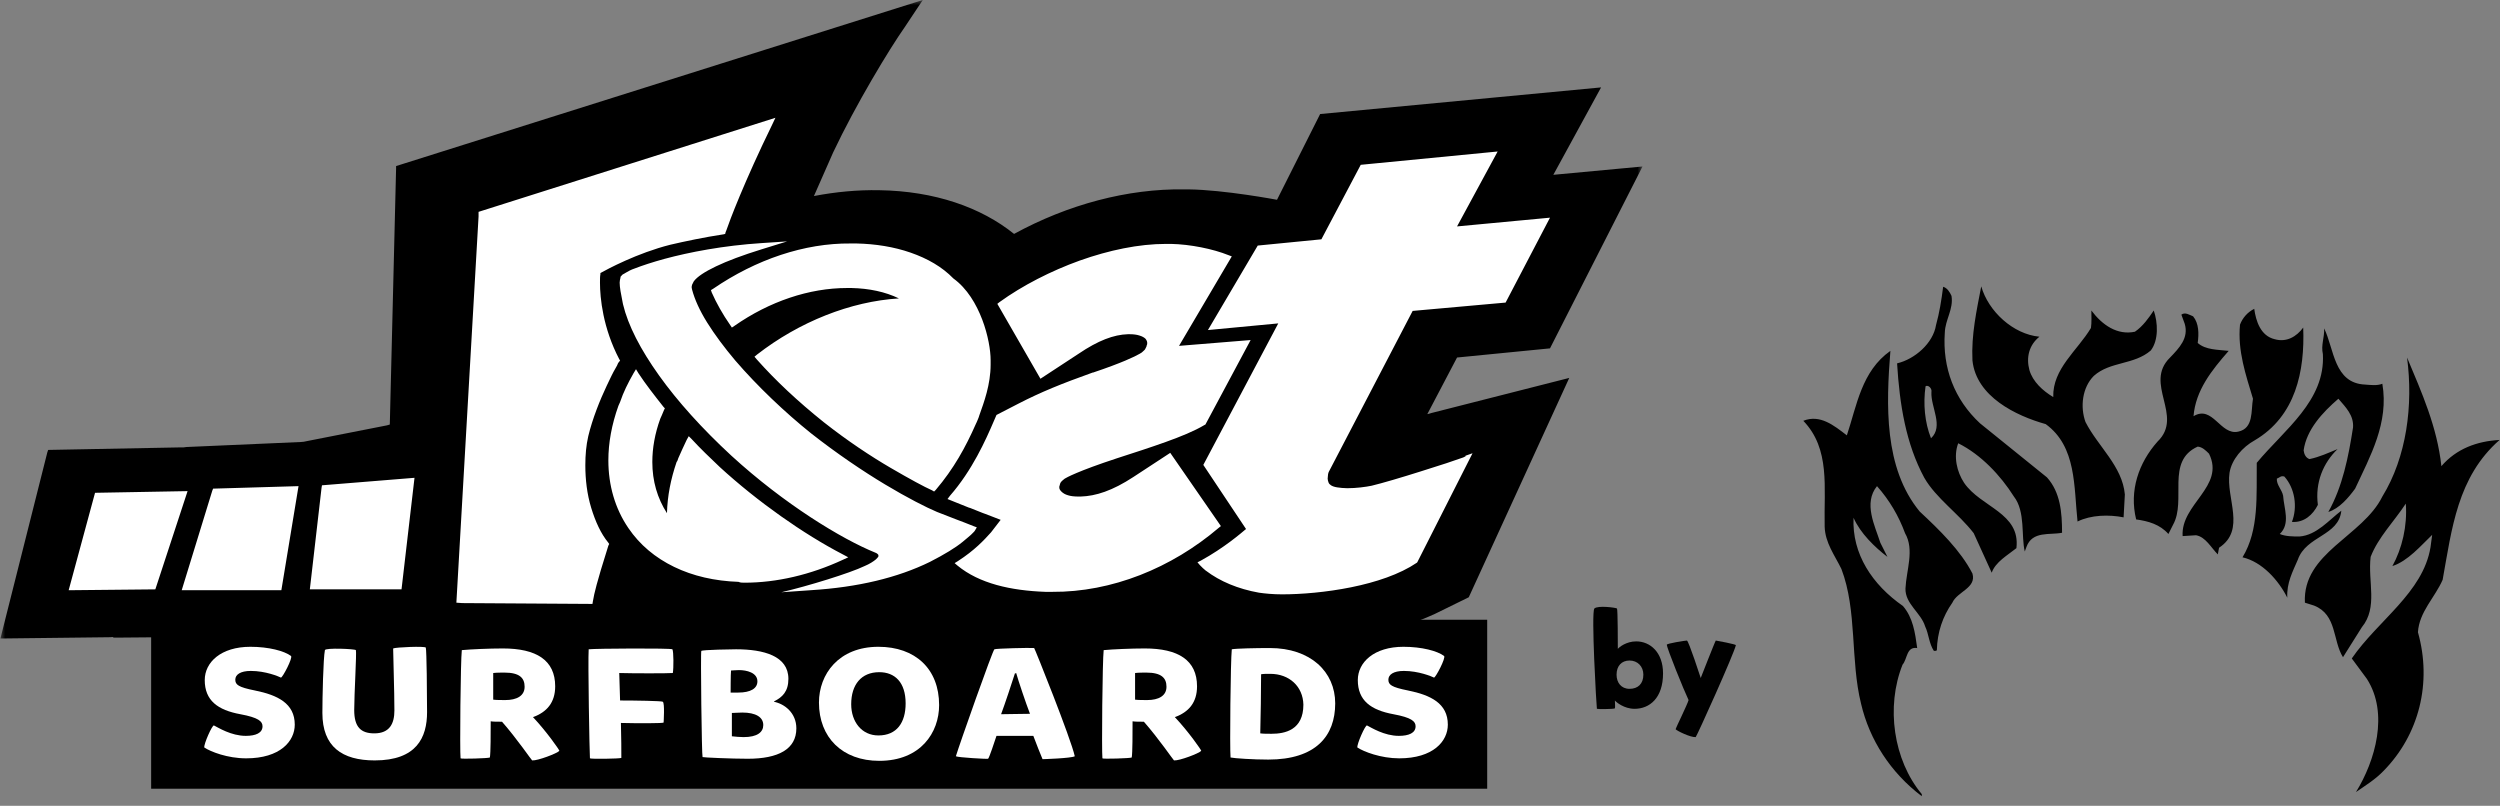 <svg width="242" height="78" viewBox="0 0 242 78" fill="none" xmlns="http://www.w3.org/2000/svg">
<rect x="0" y="0" width="242" height="78" fill="#808080" stroke="none"/>
<g clip-path="url(#clip0_679_6243)">
<mask id="mask0_679_6243" style="mask-type:luminance" maskUnits="userSpaceOnUse" x="0" y="0" width="160" height="78">
<path d="M159.037 0H0V78H159.037V0Z" fill="white"/>
</mask>
<g mask="url(#mask0_679_6243)">
<path d="M149.472 19.419L148.702 19.5L146.31 19.701L150.931 11.241L130.058 13.215L126.127 21.071L124.587 21.474L123.411 21.313C123.371 21.313 118.791 20.668 115.549 20.628H115.143C115.022 20.628 114.86 20.628 114.738 20.628C109.956 20.628 104.727 22.038 99.985 24.617L98.445 25.463L97.067 24.375C94.19 22.078 90.218 20.789 85.597 20.709C85.435 20.709 85.233 20.709 85.071 20.709C83.368 20.709 81.626 20.588 79.842 20.95L75.546 20.709L78.829 13.376L78.87 13.295C80.531 9.83 82.558 6.366 83.774 4.351L41.421 17.767L40.813 42.868L38.543 43.472L30.64 45.043H30.559C30.478 45.043 30.032 45.124 29.667 45.124L18.643 45.607C18.603 45.607 18.562 45.607 18.522 45.607C18.36 45.607 18.238 45.607 18.157 45.607H17.833L7.214 45.809L3.931 58.862L11.226 58.782H11.307C11.348 58.782 11.389 58.782 11.429 58.782C11.51 58.782 11.632 58.782 11.713 58.782C11.753 58.782 11.794 58.782 11.875 58.782L25.533 58.661C25.695 58.661 25.979 58.661 26.182 58.661L31.856 58.822C31.937 58.822 32.058 58.822 32.058 58.822H32.221L40.448 58.742L40.367 60.232L59.821 59.87L60.996 56.687L63.509 57.654C65.779 58.54 68.292 58.983 71.048 59.024C71.372 59.024 71.656 59.024 71.98 59.024C75.668 59.024 79.072 58.621 82.112 57.815C82.234 57.855 82.355 57.855 82.477 57.855C82.598 57.855 82.679 57.855 82.801 57.815C85.152 57.452 87.34 56.848 89.286 56.123L89.691 56.445C92.042 58.379 95.568 59.467 99.864 59.588H100.391H100.634C104.241 59.588 108.132 58.782 111.901 57.251L113.198 56.727L114.373 57.493C115.913 58.54 117.818 59.265 120.007 59.628C120.534 59.709 121.831 59.829 122.682 59.87C122.803 59.87 122.925 59.87 123.087 59.87C128.396 59.87 134.922 58.178 138.326 56.566L140.758 55.357L147.85 39.926L139.947 41.941C139.866 41.981 133.584 43.915 133.584 43.915L139.907 31.828L148.904 30.982L155.065 18.895L149.472 19.419Z" fill="white"/>
<path d="M141.65 44.278C141.001 44.52 139.299 45.084 137.475 45.648C135.692 46.212 133.787 46.776 132.774 47.018C132.206 47.138 131.274 47.259 130.423 47.259C130.058 47.259 129.734 47.219 129.45 47.179C129.167 47.138 128.964 47.058 128.842 46.977C128.721 46.897 128.64 46.816 128.599 46.695C128.559 46.574 128.518 46.453 128.518 46.333C128.518 46.172 128.559 46.01 128.559 45.889C128.559 45.849 128.599 45.769 128.599 45.769V45.728L136.746 30.096L145.743 29.29L150.039 21.071L141.042 21.917L144.973 14.665L131.72 15.954L127.91 23.166L121.75 23.771L116.927 31.949L123.736 31.305L116.481 45.003L120.615 51.208C120.088 51.651 118.507 53.021 116.238 54.27L115.914 54.431L116.157 54.713C116.238 54.793 116.359 54.914 116.44 54.995C116.562 55.075 116.643 55.196 116.724 55.237C118.102 56.284 119.845 57.009 121.871 57.372C122.439 57.453 123.209 57.533 124.1 57.533C125.965 57.533 128.397 57.332 130.788 56.848C133.179 56.365 135.489 55.599 137.151 54.471L137.191 54.431L142.541 43.875L141.852 44.117C141.933 44.157 141.812 44.197 141.65 44.278ZM117.981 51.087L118.183 50.926L113.279 43.835L113.036 43.996L109.713 46.172C107.686 47.501 106.065 48.025 104.606 48.065C104.525 48.065 104.444 48.065 104.363 48.065C103.998 48.065 103.633 48.025 103.39 47.944C103.106 47.864 102.904 47.743 102.742 47.582C102.579 47.42 102.539 47.3 102.539 47.179C102.539 47.098 102.539 47.058 102.579 46.977C102.579 46.937 102.62 46.856 102.62 46.816C102.661 46.736 102.661 46.695 102.742 46.615C102.823 46.534 102.904 46.453 103.066 46.333C103.187 46.252 104.322 45.607 108.132 44.358C109.753 43.835 111.374 43.311 112.833 42.787C114.292 42.263 115.589 41.74 116.603 41.135L116.684 41.095L121.061 32.916L114.13 33.48L119.237 24.818L118.913 24.697C117.413 24.093 115.225 23.65 113.36 23.61C113.198 23.61 113.036 23.61 112.874 23.61C110.239 23.61 107.362 24.214 104.525 25.221C101.728 26.228 98.972 27.638 96.743 29.25L96.541 29.411L100.715 36.663L104.403 34.246C106.308 32.957 107.808 32.393 109.186 32.352C109.226 32.352 109.307 32.352 109.348 32.352C109.713 32.352 110.037 32.393 110.28 32.473C110.564 32.554 110.766 32.675 110.888 32.795C111.01 32.957 111.05 33.078 111.05 33.198C111.05 33.279 111.05 33.359 111.01 33.4C111.01 33.48 110.969 33.521 110.969 33.561C110.928 33.642 110.888 33.722 110.847 33.803C110.807 33.883 110.685 33.964 110.564 34.085C110.564 34.085 110.483 34.165 110.321 34.246C109.834 34.528 108.578 35.132 105.822 36.059H105.781C102.742 37.147 100.756 37.953 98.567 39.081L96.46 40.168L96.216 40.732C95.406 42.626 94.109 45.527 91.961 47.984L91.718 48.307L93.825 49.153H93.866C94.19 49.274 95.244 49.717 95.406 49.757L96.865 50.321L95.933 51.53C95.244 52.295 94.352 53.262 92.731 54.31L92.407 54.511L92.69 54.753C94.798 56.486 97.838 57.17 101.201 57.291C101.404 57.291 101.647 57.291 101.85 57.291C107.605 57.332 113.401 54.995 117.981 51.087ZM90.015 54.391C91.434 53.665 92.488 53.021 93.177 52.457C93.541 52.175 93.785 51.933 93.987 51.772C94.068 51.691 94.149 51.611 94.23 51.53C94.311 51.449 94.352 51.409 94.393 51.328L94.555 51.047L94.23 50.926C94.068 50.845 92.569 50.281 92.569 50.281L90.704 49.556C89.651 49.113 87.827 48.186 85.679 46.897C83.531 45.607 81.018 43.915 78.505 41.941C75.992 39.927 73.317 37.388 71.169 34.891C70.116 33.642 69.183 32.393 68.454 31.224C67.724 30.056 67.238 28.968 66.995 28.041C66.995 27.961 66.954 27.921 66.954 27.84C66.954 27.759 66.954 27.679 66.995 27.558C67.035 27.477 67.076 27.397 67.157 27.235C67.481 26.792 68.211 26.309 69.305 25.785C70.399 25.261 71.899 24.697 73.723 24.133L76.195 23.368L73.763 23.529C69.994 23.771 66.711 24.415 64.32 25.06C63.145 25.382 62.172 25.704 61.442 25.987C61.078 26.107 60.794 26.269 60.591 26.39C60.47 26.47 60.389 26.51 60.307 26.551C60.226 26.591 60.186 26.672 60.105 26.752L60.064 26.792V26.873C60.024 27.034 59.983 27.195 59.983 27.356C59.983 27.8 60.105 28.444 60.267 29.25L60.307 29.451C60.794 31.506 62.01 33.843 63.793 36.341C65.576 38.839 67.968 41.498 70.805 44.117C75.911 48.79 81.464 52.175 84.747 53.504C84.868 53.544 84.949 53.625 84.99 53.665C85.03 53.706 85.03 53.746 85.03 53.746C85.03 53.746 85.03 53.786 85.03 53.827V53.867C84.99 53.947 84.909 54.028 84.787 54.149C84.544 54.35 84.179 54.592 83.693 54.793C82.274 55.478 78.221 56.727 75.627 57.332L78.505 57.13C83.044 56.848 86.895 55.922 90.015 54.391ZM72.061 56.405C75.182 56.405 78.465 55.639 81.585 54.189L82.112 53.947L81.585 53.665C77.776 51.691 73.317 48.549 69.67 45.205C68.738 44.318 67.805 43.432 66.954 42.505L66.671 42.223L66.468 42.586C66.184 43.19 65.9 43.794 65.657 44.358C65.617 44.479 65.576 44.641 65.495 44.721C64.928 46.373 64.604 48.025 64.563 49.677C63.631 48.226 63.145 46.574 63.145 44.721C63.145 43.392 63.388 41.981 63.915 40.531C63.915 40.531 63.996 40.37 64.077 40.168C64.158 39.967 64.239 39.766 64.279 39.685L64.36 39.524L64.239 39.403C63.347 38.275 62.496 37.187 61.807 36.139L61.564 35.737L61.321 36.139C60.794 37.066 60.348 37.953 60.024 38.919C59.983 39.04 59.902 39.161 59.862 39.282C59.213 41.095 58.889 42.868 58.889 44.56C58.889 46.977 59.537 49.233 60.834 51.127C61.929 52.739 63.428 53.988 65.252 54.874C67.076 55.76 69.183 56.244 71.493 56.324C71.656 56.405 71.858 56.405 72.061 56.405ZM58.97 52.658L58.889 52.537C58.159 51.651 57.633 50.482 57.227 49.153C56.822 47.823 56.66 46.413 56.66 45.043C56.66 44.036 56.741 43.109 56.944 42.223C57.349 40.531 58.078 38.718 58.727 37.348C59.051 36.663 59.335 36.059 59.578 35.656C59.7 35.455 59.781 35.293 59.821 35.172C59.862 35.132 59.862 35.092 59.902 35.052C59.943 35.011 59.943 35.011 59.943 35.011L60.024 34.891L59.943 34.77C58.362 31.748 58.078 28.847 58.078 27.356C58.078 26.994 58.078 26.752 58.119 26.551C58.119 26.51 58.119 26.47 58.119 26.43C58.767 26.067 61.685 24.496 64.887 23.69C66.265 23.368 68.17 22.965 70.034 22.683L70.197 22.643L70.237 22.481C70.237 22.481 70.278 22.401 70.318 22.28C70.602 21.434 72.02 17.647 74.776 12.006L75.06 11.402L46.325 20.507V20.95L44.177 58.339L44.744 58.379L57.349 58.46L57.389 58.218C57.47 57.734 57.551 57.372 57.754 56.606C57.957 55.841 58.281 54.753 58.889 52.819L58.97 52.658ZM40.124 46.252L31.167 46.977L31.126 47.219L29.992 57.05H38.867L40.124 46.252ZM69.021 27.961L68.819 28.082L68.9 28.323C69.346 29.331 69.953 30.418 70.683 31.466L70.845 31.708L71.088 31.547C74.493 29.169 78.343 27.88 81.991 27.88C82.153 27.88 82.315 27.88 82.436 27.88C84.139 27.921 85.679 28.243 87.016 28.887C82.355 29.169 77.37 31.144 73.277 34.326L73.034 34.528L73.236 34.77C75.06 36.824 77.208 38.839 79.721 40.853C82.072 42.707 84.341 44.197 86.206 45.285C88.07 46.373 89.489 47.138 90.218 47.461L90.421 47.582L90.583 47.42C92.326 45.366 93.46 43.311 94.474 41.014C94.514 40.974 94.555 40.813 94.636 40.652C94.717 40.491 94.757 40.33 94.798 40.209C95.244 38.96 95.892 37.227 95.892 35.293C95.892 35.172 95.892 35.052 95.892 34.931C95.892 34.891 95.892 34.85 95.892 34.85C95.892 33.924 95.649 32.433 95.082 30.942C94.514 29.451 93.623 27.921 92.285 26.953C91.191 25.825 89.772 25.02 88.151 24.456C86.53 23.892 84.747 23.61 82.923 23.569C82.72 23.569 82.517 23.569 82.315 23.569C77.897 23.529 73.196 25.1 69.021 27.961ZM28.897 47.058L20.629 47.3L20.548 47.501L17.59 57.13H27.236L28.897 47.058ZM15.036 57.05L18.157 47.541L9.2 47.703L6.647 57.13H7.052L15.036 57.05ZM138.61 39.967L151.904 36.583L142.177 57.815L138.894 59.427C134.881 61.28 127.748 63.053 122.074 62.972C121.101 62.972 119.683 62.851 118.953 62.73C116.359 62.287 114.13 61.401 112.306 60.192C108.132 61.884 103.795 62.771 99.621 62.69H99.216C94.311 62.529 90.259 61.24 87.421 58.943C82.882 61.038 77.289 62.207 70.399 62.086C67.238 62.045 64.401 61.481 61.969 60.514L61.118 62.851L60.834 62.892L37.287 63.254H37.003L37.084 61.965V61.723L31.775 61.763C31.613 61.763 31.451 61.763 31.451 61.763C31.451 61.763 31.329 61.763 31.167 61.763L25.533 61.602C25.371 61.602 25.128 61.602 24.966 61.602L11.227 61.723C11.065 61.723 10.943 61.723 10.943 61.683C10.943 61.643 10.821 61.683 10.659 61.683L0.324 61.804H0.041L4.58 43.794L4.661 43.553L17.265 43.311C17.428 43.311 17.59 43.311 17.63 43.311C17.671 43.311 17.873 43.311 18.035 43.271L29.1 42.787C29.262 42.787 29.546 42.747 29.667 42.707L37.449 41.176L37.733 41.095L38.341 16.317V16.075L89.326 0L89.164 0.242L87.584 2.619C86.084 4.754 82.842 10.113 80.653 14.746L78.789 18.976C80.896 18.573 83.004 18.372 85.111 18.412C90.461 18.493 94.96 20.064 98.162 22.643C103.39 19.782 109.186 18.251 114.617 18.332H115.022C118.507 18.372 123.614 19.339 123.614 19.339L127.789 11.039L154.984 8.461L150.363 16.922L158.996 16.116L150.039 33.722L141.042 34.608L138.164 40.088C138.326 40.047 138.448 40.007 138.61 39.967Z" fill="black"/>
</g>
<mask id="mask1_679_6243" style="mask-type:luminance" maskUnits="userSpaceOnUse" x="0" y="0" width="160" height="78">
<path d="M159.037 0H0V78H159.037V0Z" fill="white"/>
</mask>
<g mask="url(#mask1_679_6243)">
<path d="M143.96 59.991H14.631V76.348H143.96V59.991Z" fill="black"/>
</g>
<path d="M19.778 72.359C19.697 72.077 20.548 70.144 20.71 70.224C21.116 70.425 22.372 71.231 23.791 71.231C24.764 71.231 25.412 70.949 25.412 70.305C25.412 69.821 25.007 69.459 23.264 69.136C21.075 68.733 19.819 67.807 19.819 65.832C19.819 64.1 21.399 62.609 24.237 62.609C26.02 62.609 27.52 63.012 28.168 63.496C28.371 63.657 27.357 65.591 27.195 65.591C26.952 65.47 25.696 64.946 24.277 64.946C23.264 64.946 22.777 65.309 22.777 65.792C22.777 66.276 23.061 66.517 24.682 66.84C26.871 67.283 28.533 68.089 28.533 70.144C28.533 71.755 27.114 73.407 23.831 73.407C22.008 73.407 20.386 72.762 19.778 72.359Z" fill="white"/>
<path d="M34.45 62.932C34.531 63.214 34.288 67.202 34.288 68.733C34.288 70.385 34.936 70.99 36.233 70.99C37.733 70.99 38.178 70.023 38.178 68.774C38.178 66.88 38.057 63.536 38.057 62.771C38.26 62.65 41.178 62.529 41.218 62.69C41.299 62.972 41.34 67.122 41.34 68.935C41.34 71.392 40.327 73.608 36.274 73.608C33.112 73.608 31.207 72.279 31.207 69.015C31.207 67.565 31.289 63.737 31.451 62.932C31.491 62.69 34.369 62.811 34.45 62.932Z" fill="white"/>
<path d="M44.582 73.407C44.501 72.682 44.582 63.979 44.703 62.932C45.555 62.851 47.379 62.77 48.675 62.77C51.918 62.77 53.742 63.899 53.742 66.437C53.742 68.008 52.931 68.935 51.593 69.418C52.89 70.788 54.187 72.641 54.147 72.682C53.944 72.923 52.039 73.649 51.512 73.608C51.472 73.608 50.013 71.473 48.594 69.861C48.513 69.861 48.432 69.861 48.392 69.861C48.108 69.861 47.703 69.861 47.5 69.821C47.5 70.869 47.5 72.923 47.419 73.326C47.297 73.407 44.623 73.487 44.582 73.407ZM48.919 67.766C50.013 67.766 50.783 67.364 50.783 66.477C50.783 65.631 50.297 65.107 48.837 65.107C48.513 65.107 48.068 65.107 47.743 65.148C47.743 65.55 47.743 67.202 47.743 67.726C48.027 67.766 48.554 67.766 48.919 67.766Z" fill="white"/>
<path d="M57.106 73.407C57.065 72.924 56.903 64.02 56.984 62.851C57.673 62.771 64.928 62.73 65.09 62.851C65.212 63.093 65.212 64.664 65.131 65.148C64.644 65.188 61.28 65.188 59.943 65.148L60.024 67.807C61.483 67.807 64.036 67.847 64.158 67.928C64.361 68.049 64.239 69.902 64.239 69.942C64.239 70.023 61.686 70.023 60.105 69.982C60.146 71.231 60.146 72.883 60.146 73.367C59.983 73.447 57.227 73.487 57.106 73.407Z" fill="white"/>
<path d="M74.898 67.927C75.952 68.129 77.087 69.015 77.087 70.506C77.087 72.52 75.344 73.447 72.385 73.447C70.805 73.447 68.089 73.326 68.008 73.286C67.927 73.205 67.805 63.133 67.887 63.012C67.968 62.891 71.007 62.851 71.251 62.851C73.925 62.851 76.317 63.496 76.317 65.712C76.317 66.92 75.749 67.484 74.939 67.887V67.927H74.898ZM70.724 67.041C70.926 67.041 71.129 67.041 71.453 67.041C72.669 67.041 73.317 66.638 73.317 65.953C73.317 65.107 72.264 64.865 71.534 64.865C71.21 64.865 70.926 64.906 70.764 64.906C70.724 65.228 70.724 67.041 70.724 67.041ZM70.845 71.272C71.251 71.312 71.575 71.352 71.98 71.352C73.317 71.352 73.885 70.869 73.885 70.184C73.885 69.418 73.155 68.975 71.859 68.975C71.453 68.975 71.169 69.015 70.845 69.015C70.845 69.297 70.845 71.272 70.845 71.272Z" fill="white"/>
<path d="M90.907 68.25C90.907 70.909 89.124 73.649 85.112 73.649C81.545 73.649 79.275 71.392 79.275 68.008C79.275 65.269 81.18 62.609 85.031 62.609C88.597 62.609 90.907 64.745 90.907 68.25ZM85.112 65.067C83.369 65.067 82.396 66.276 82.396 68.169C82.396 69.861 83.409 71.191 85.031 71.191C86.814 71.191 87.665 69.942 87.665 68.089C87.665 66.034 86.611 65.067 85.112 65.067Z" fill="white"/>
<path d="M100.026 71.231C99.621 71.231 97.068 71.231 96.46 71.231C96.257 71.836 95.771 73.326 95.649 73.447C95.568 73.488 92.731 73.326 92.528 73.206C92.853 72.118 96.095 62.932 96.257 62.851C96.419 62.771 99.702 62.69 100.107 62.73C100.148 62.73 103.674 71.513 104.039 73.206C103.674 73.407 100.958 73.488 100.918 73.488C100.796 73.206 100.229 71.796 100.026 71.231ZM98.243 65.188C98 65.954 97.27 68.169 96.906 69.136C97.473 69.136 99.013 69.096 99.702 69.096C99.297 68.049 98.567 65.873 98.365 65.148C98.324 65.188 98.284 65.188 98.243 65.188Z" fill="white"/>
<path d="M106.714 73.407C106.633 72.682 106.714 63.979 106.835 62.932C107.686 62.851 109.51 62.77 110.807 62.77C114.05 62.77 115.873 63.899 115.873 66.437C115.873 68.008 115.063 68.935 113.725 69.418C115.022 70.788 116.319 72.641 116.279 72.682C116.076 72.923 114.171 73.649 113.644 73.608C113.604 73.608 112.145 71.473 110.726 69.861C110.645 69.861 110.564 69.861 110.524 69.861C110.24 69.861 109.835 69.861 109.632 69.821C109.632 70.869 109.632 72.923 109.551 73.326C109.429 73.407 106.714 73.487 106.714 73.407ZM111.05 67.766C112.145 67.766 112.915 67.364 112.915 66.477C112.915 65.631 112.428 65.107 110.969 65.107C110.645 65.107 110.199 65.107 109.875 65.148C109.875 65.55 109.875 67.202 109.875 67.726C110.159 67.766 110.645 67.766 111.05 67.766Z" fill="white"/>
<path d="M119.237 62.851C119.643 62.771 121.588 62.73 122.925 62.73C126.857 62.73 129.248 65.027 129.248 68.089C129.248 71.231 127.384 73.528 122.763 73.528C121.345 73.528 119.48 73.407 119.116 73.326C119.035 72.4 119.116 63.979 119.237 62.851ZM122.966 65.228C122.561 65.228 122.277 65.228 122.074 65.269C122.074 67.001 122.034 69.257 121.993 70.99C122.277 71.03 122.642 71.03 123.088 71.03C124.384 71.03 126.168 70.668 126.168 68.21C126.127 66.437 124.79 65.228 122.966 65.228Z" fill="white"/>
<path d="M131.396 72.359C131.315 72.077 132.166 70.144 132.328 70.224C132.733 70.425 133.989 71.231 135.408 71.231C136.381 71.231 137.029 70.949 137.029 70.305C137.029 69.821 136.624 69.459 134.881 69.136C132.692 68.733 131.436 67.807 131.436 65.832C131.436 64.1 133.017 62.609 135.854 62.609C137.637 62.609 139.137 63.012 139.785 63.496C139.988 63.657 138.975 65.591 138.812 65.591C138.569 65.47 137.313 64.946 135.894 64.946C134.881 64.946 134.395 65.309 134.395 65.792C134.395 66.276 134.678 66.517 136.3 66.84C138.488 67.283 140.15 68.089 140.15 70.144C140.15 71.755 138.731 73.407 135.448 73.407C133.665 73.407 132.004 72.762 131.396 72.359Z" fill="white"/>
<path d="M89.489 57.815H83.166V61.038H89.489V57.815Z" fill="black"/>
<path d="M156.321 67.807C156.321 67.888 156.362 68.492 156.321 68.573C156.119 68.653 154.619 68.653 154.579 68.613C154.538 68.452 154.011 59.266 154.335 58.903C154.66 58.581 156.443 58.822 156.524 58.903C156.605 58.984 156.605 62.529 156.605 62.811C156.727 62.65 157.416 62.086 158.388 62.086C159.726 62.086 160.982 63.133 160.982 65.188C160.982 67.565 159.685 68.613 158.226 68.613C157.213 68.613 156.443 67.968 156.321 67.807ZM157.74 63.939C156.97 63.939 156.483 64.463 156.483 65.309C156.483 66.075 156.929 66.679 157.74 66.679C158.55 66.679 159.077 66.195 159.077 65.309C159.077 64.503 158.51 63.939 157.74 63.939Z" fill="black"/>
<path d="M164.143 71.353C163.657 71.393 162.319 70.748 162.198 70.587C162.198 70.506 163.333 68.21 163.454 67.767C163.008 66.84 161.347 62.731 161.347 62.408C161.347 62.287 163.13 62.005 163.292 62.005C163.454 62.005 164.63 65.631 164.63 65.631C164.63 65.631 166.048 62.005 166.089 62.005C166.17 62.005 168.034 62.368 168.034 62.449C167.831 63.335 164.305 71.151 164.143 71.353Z" fill="black"/>
<path d="M178.775 42.143C179.747 39.242 180.193 35.938 182.99 33.964C182.584 39.161 182.341 45.285 185.827 49.516C187.732 51.288 189.799 53.303 190.933 55.519C191.339 56.929 189.474 57.251 188.988 58.339C188.056 59.669 187.529 61.2 187.488 62.932C187.407 63.053 187.286 62.972 187.205 63.013C186.718 62.287 186.718 61.401 186.354 60.636C185.948 59.306 184.408 58.46 184.449 56.969C184.53 55.197 185.34 53.222 184.408 51.611C183.8 49.959 182.909 48.428 181.693 47.058C180.355 48.71 181.49 50.886 182.017 52.537L182.706 53.907C181.49 52.981 180.072 51.611 179.423 50.12C179.261 53.625 181.247 56.607 184.206 58.661C185.178 59.789 185.381 61.24 185.584 62.731C184.53 62.569 184.651 63.778 184.165 64.342C182.544 68.411 183.273 73.568 186.029 76.872V77.074C182.99 74.777 180.963 71.594 180.153 68.129C179.099 63.899 179.788 59.105 178.248 55.076C177.599 53.746 176.667 52.537 176.627 50.966C176.545 47.179 177.194 43.472 174.56 40.733C176.181 40.088 177.518 41.176 178.775 42.143ZM183.638 35.173C183.881 39.161 184.489 42.949 186.273 46.252C187.407 48.227 189.596 49.717 191.055 51.611L192.798 55.438C193.162 54.391 194.338 53.746 195.189 53.061C195.594 49.637 191.744 49.113 190.123 46.736C189.434 45.688 189.069 44.197 189.555 42.908C191.744 43.996 193.649 46.011 194.946 48.065C196.081 49.516 195.635 51.933 196 53.383L196.162 52.94C196.729 51.369 198.431 51.812 199.607 51.571C199.607 49.596 199.445 47.662 198.148 46.212L191.663 40.974C189.191 38.678 188.015 35.616 188.258 32.191C188.299 30.942 189.11 29.935 188.907 28.646C188.745 28.283 188.502 27.88 188.096 27.759C187.934 29.049 187.732 30.298 187.407 31.466C187.124 33.239 185.34 34.77 183.638 35.173ZM186.394 37.389C186.637 37.227 187.043 37.59 186.962 37.953C186.88 39.403 188.177 41.256 186.921 42.425C186.313 40.894 186.151 39.081 186.394 37.389ZM190.933 34.891C191.298 38.396 195.148 40.249 198.026 41.055C201.025 43.231 200.741 47.139 201.106 50.483C202.403 49.838 204.146 49.798 205.564 50.08L205.686 47.864C205.443 45.124 203.092 43.231 201.876 40.853C201.349 39.403 201.552 37.51 202.687 36.381C204.267 34.971 206.578 35.334 208.199 33.924C208.969 32.916 208.888 31.224 208.483 30.056C207.996 30.781 207.429 31.587 206.659 32.111C204.956 32.473 203.497 31.466 202.444 30.056C202.444 30.54 202.484 31.224 202.403 31.748C201.106 33.924 198.674 35.697 198.756 38.436C197.742 37.832 196.77 36.946 196.445 35.817C196.121 34.609 196.405 33.4 197.418 32.594C194.865 32.352 192.473 30.137 191.784 27.719C191.339 30.056 190.812 32.393 190.933 34.891ZM206.78 50.281C207.956 50.442 209.09 50.765 209.901 51.691L210.347 50.805C211.684 48.428 209.617 44.641 212.738 43.231C213.184 43.271 213.508 43.593 213.832 43.916C215.413 47.098 211.076 48.791 211.279 51.893L212.576 51.812C213.508 51.973 214.035 53.021 214.684 53.666L214.805 53.021C217.439 51.288 215.454 48.227 215.818 45.769C216.021 44.48 217.075 43.271 218.25 42.626C222.222 40.289 223.114 35.938 222.951 31.708C222.303 32.594 221.33 33.158 220.195 32.836C218.817 32.514 218.372 31.063 218.21 29.895C217.561 30.217 217.075 30.781 216.832 31.426C216.588 33.964 217.399 36.301 218.088 38.597C217.885 39.766 218.169 41.458 216.669 41.78C214.927 42.183 214.197 39.161 212.333 40.289C212.535 37.792 214.076 35.858 215.737 33.964C214.683 33.843 213.508 33.883 212.738 33.199C212.86 32.312 212.86 31.305 212.292 30.62C211.968 30.499 211.522 30.177 211.157 30.459L211.482 31.345C211.887 32.715 210.955 33.682 210.063 34.609C207.469 37.147 211.441 40.249 208.847 42.747C207.023 44.802 206.091 47.501 206.78 50.281ZM217.075 53.947C218.98 54.391 220.56 56.163 221.411 57.856C221.33 56.446 221.938 55.317 222.425 54.189C223.235 51.852 226.396 51.893 226.64 49.435C225.464 50.322 224.248 51.812 222.587 51.933C221.979 51.933 221.249 51.933 220.682 51.691C221.736 50.684 221.087 49.234 221.006 47.985C220.884 47.38 220.358 46.937 220.398 46.333C220.641 46.252 220.803 46.011 221.128 46.131C222.141 47.26 222.425 49.072 221.857 50.523C223.033 50.603 223.884 49.838 224.37 48.871C224.086 46.696 224.897 44.802 226.275 43.472C225.383 43.835 224.532 44.238 223.559 44.439C223.195 44.318 223.033 43.956 222.992 43.593C223.276 41.579 224.816 39.927 226.356 38.597C227.085 39.443 227.855 40.209 227.774 41.377C227.329 44.238 226.761 47.098 225.383 49.556C226.437 49.234 227.329 48.186 227.977 47.3C229.436 44.157 231.26 40.934 230.611 37.147C230.125 37.348 229.477 37.268 228.95 37.227C225.91 37.107 225.951 33.763 224.978 31.788C225.018 32.675 224.654 33.4 224.856 34.286C225.1 38.799 221.128 41.579 218.453 44.802C218.412 47.944 218.696 51.288 217.075 53.947ZM223.114 58.339L224.005 58.621C226.234 59.508 225.788 62.005 226.802 63.617L228.626 60.716C230.206 58.782 229.193 56.325 229.477 53.907C230.206 52.014 231.746 50.483 232.881 48.75C233.043 50.926 232.516 53.102 231.584 54.794C233.084 54.31 234.34 52.819 235.434 51.772L235.272 52.981C234.543 57.372 230.166 60.072 227.653 63.738L229.112 65.712C231.26 69.056 229.922 73.649 228.058 76.671C228.99 76.026 229.922 75.462 230.733 74.616C234.178 71.111 235.434 66.075 234.056 61.2C234.178 59.225 235.718 57.815 236.448 56.123C237.339 51.208 237.866 46.172 241.96 42.586C239.771 42.707 237.785 43.432 236.326 45.124C235.921 41.337 234.421 37.993 233.003 34.609C233.611 39.242 232.962 44.238 230.611 48.065C228.707 51.933 222.87 53.504 223.114 58.339Z" fill="black"/>
</g>
<defs>
<clipPath id="clip0_679_6243">
<rect width="242" height="78" fill="white"/>
</clipPath>
</defs>
</svg>
